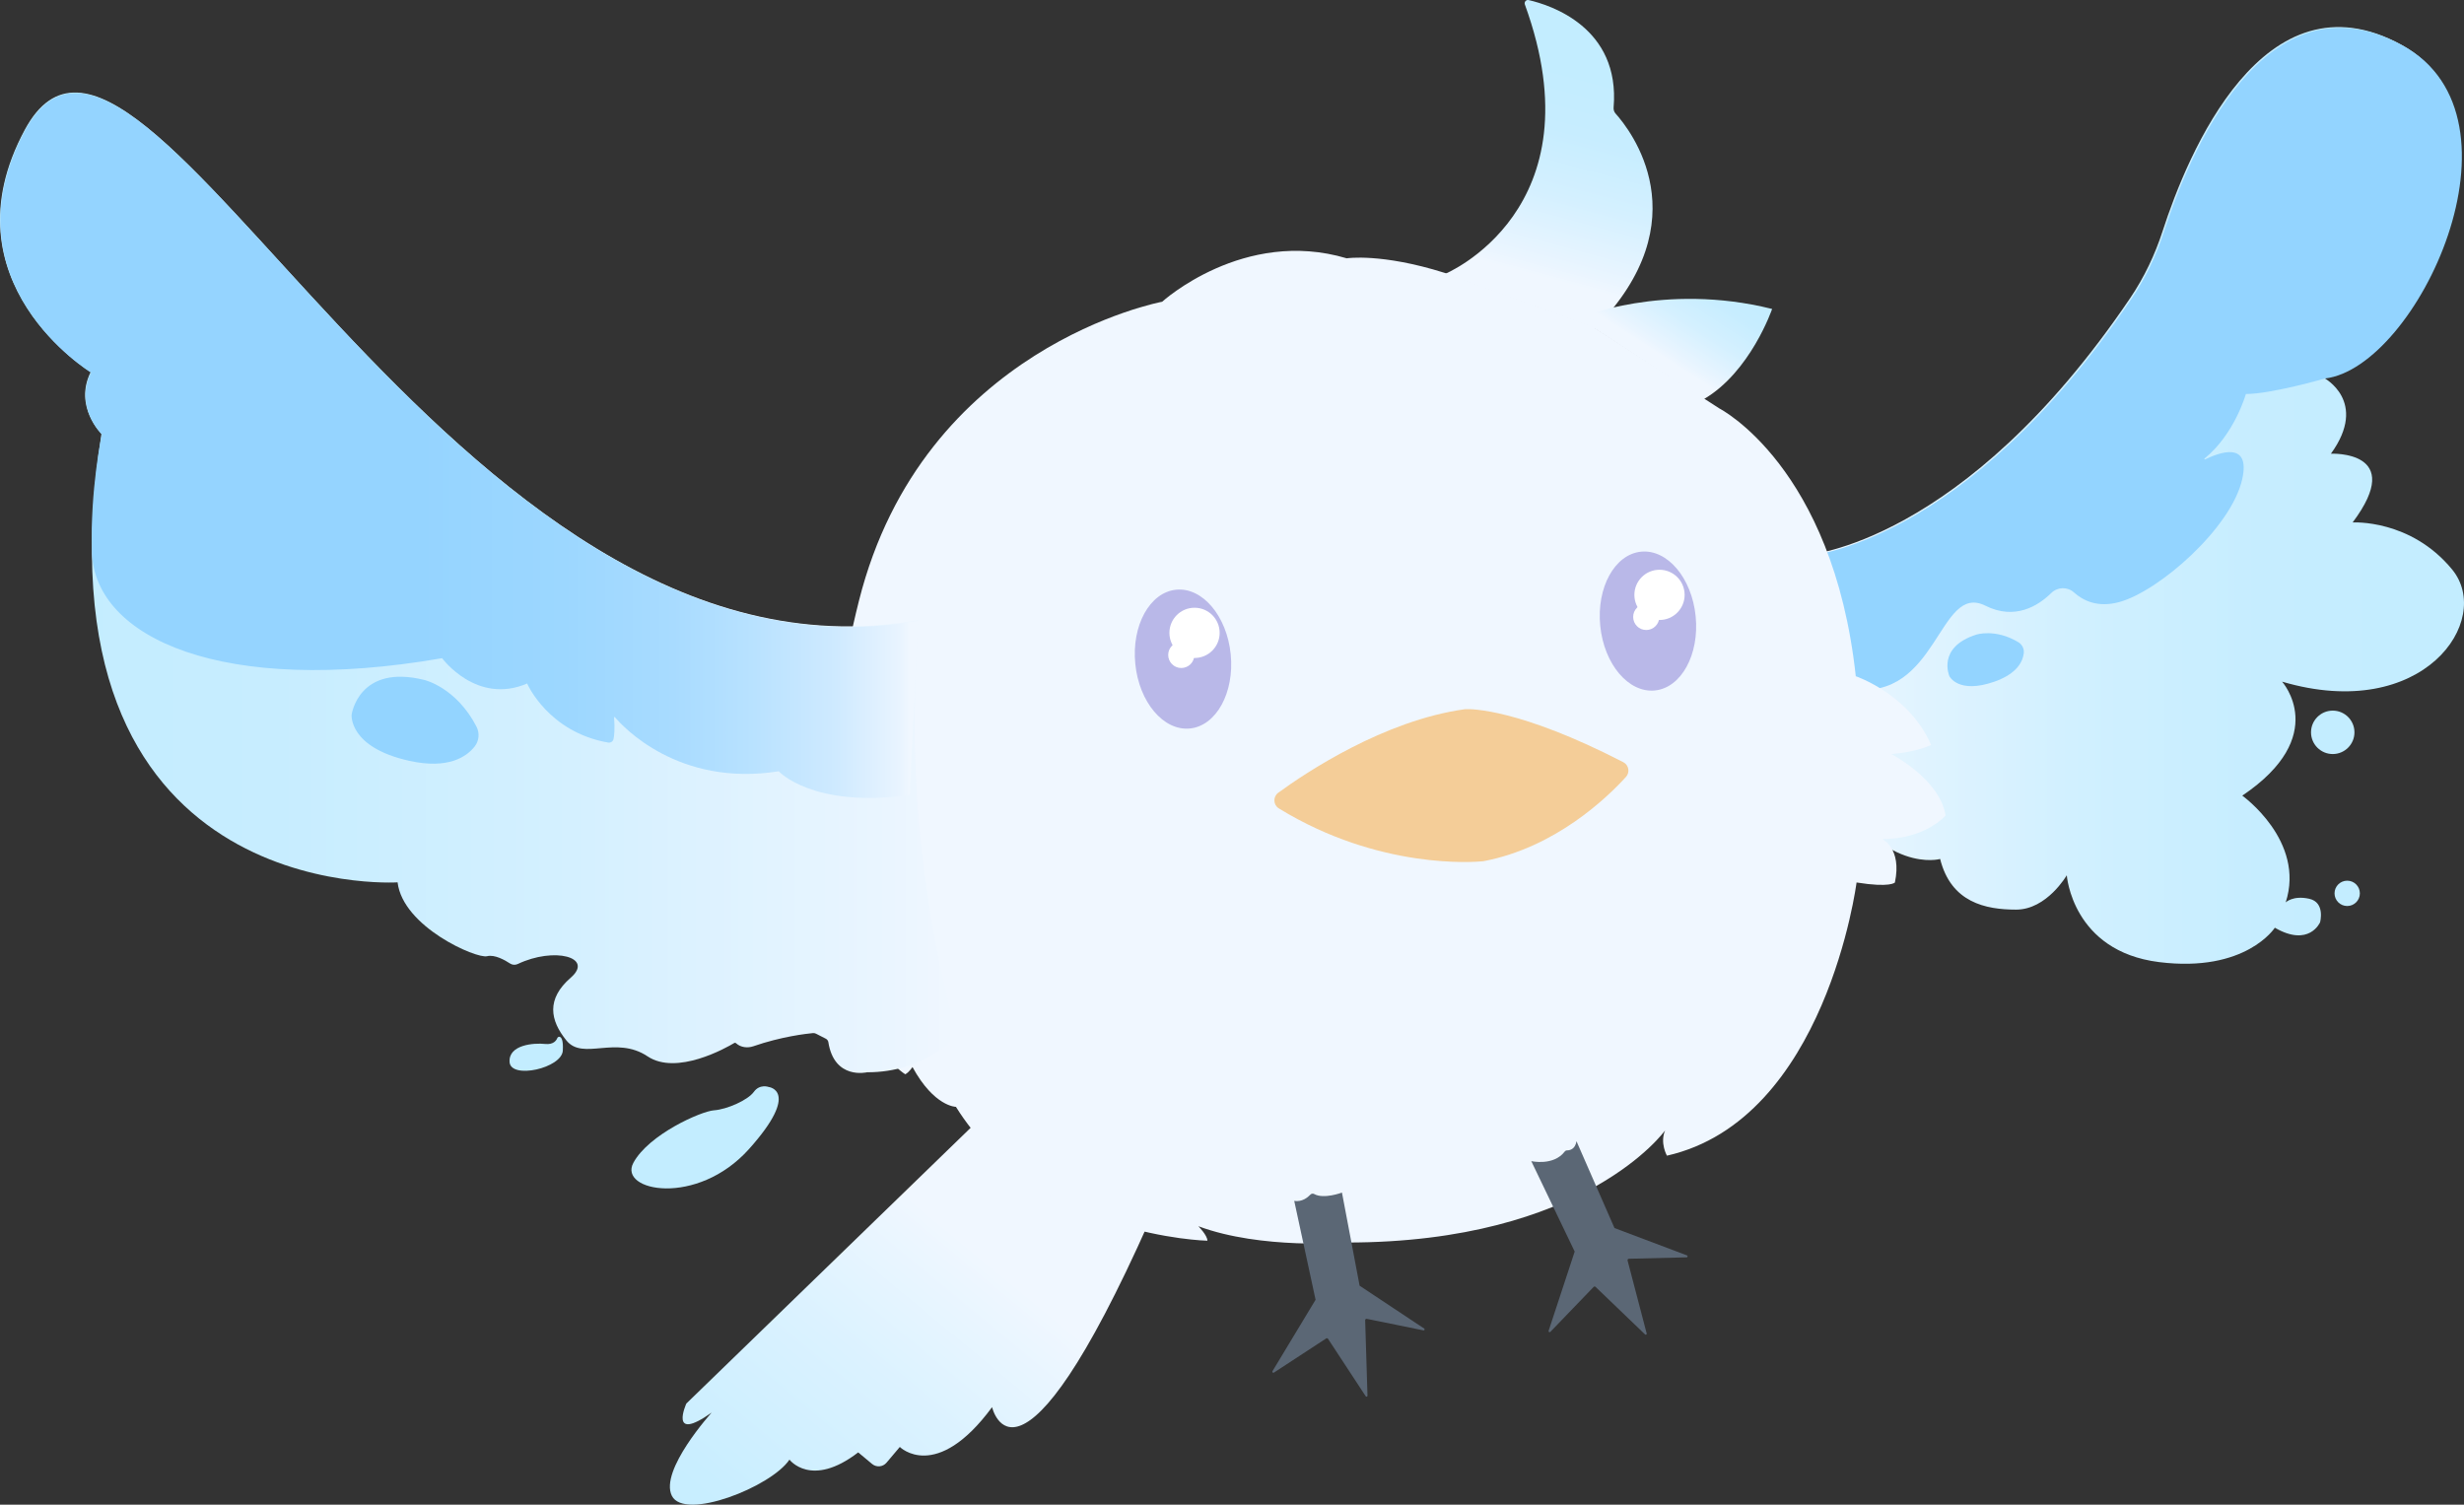 <?xml version="1.0" encoding="UTF-8"?><svg xmlns="http://www.w3.org/2000/svg" xmlns:xlink="http://www.w3.org/1999/xlink" viewBox="0 0 1862.36 1137.28"><rect x="0" y="0" width="1862.36" height="1137.28" fill="#333333" stroke="none"/><defs><style>.j{fill:url(#e);}.k{fill:url(#d);}.l{fill:url(#g);}.m{fill:url(#f);}.n{fill:url(#i);}.o{fill:url(#h);}.p{fill:#f4cd98;}.q{fill:#f0f7ff;}.r{fill:#fff;}.s{fill:#b9b8e8;}.t{fill:#c3edff;}.u{fill:#93d4ff;}.v{fill:#5b6775;}</style><linearGradient id="d" x1="1365.22" y1="374.45" x2="1862.36" y2="374.45" gradientTransform="matrix(1, 0, 0, 1, 0, 0)" gradientUnits="userSpaceOnUse"><stop offset="0" stop-color="#f0f7ff"/><stop offset=".13" stop-color="#e3f4ff"/><stop offset=".4" stop-color="#d1f0ff"/><stop offset=".69" stop-color="#c6edff"/><stop offset="1" stop-color="#c3edff"/></linearGradient><linearGradient id="e" x1="514.62" y1="1231.34" x2="745.43" y2="951.81" gradientTransform="matrix(1, 0, 0, 1, 0, 0)" gradientUnits="userSpaceOnUse"><stop offset="0" stop-color="#c3edff"/><stop offset=".28" stop-color="#c9eeff"/><stop offset=".67" stop-color="#dbf2ff"/><stop offset="1" stop-color="#f0f7ff"/></linearGradient><linearGradient id="f" x1="1205.86" y1="57.97" x2="1165.03" y2="209.45" gradientTransform="matrix(1, 0, 0, 1, 0, 0)" gradientUnits="userSpaceOnUse"><stop offset="0" stop-color="#c3edff"/><stop offset=".29" stop-color="#c7edff"/><stop offset=".6" stop-color="#d4f0ff"/><stop offset=".93" stop-color="#eaf5ff"/><stop offset="1" stop-color="#f0f7ff"/></linearGradient><linearGradient id="g" x1="1294.07" y1="197.64" x2="1250.09" y2="265.54" xlink:href="#f"/><linearGradient id="h" x1="0" y1="440.45" x2="722.51" y2="440.45" xlink:href="#f"/><linearGradient id="i" x1=".27" y1="336.73" x2="687.58" y2="336.73" gradientTransform="matrix(1, 0, 0, 1, 0, 0)" gradientUnits="userSpaceOnUse"><stop offset="0" stop-color="#94d4ff"/><stop offset=".46" stop-color="#95d4ff"/><stop offset=".62" stop-color="#9cd7ff"/><stop offset=".74" stop-color="#a8dbff"/><stop offset=".83" stop-color="#b9e2ff"/><stop offset=".92" stop-color="#cfeaff"/><stop offset=".99" stop-color="#e9f4ff"/><stop offset="1" stop-color="#f0f7ff"/></linearGradient></defs><g id="a"/><g id="b"><g id="c"><g><g><path class="k" d="M1365.22,419.51s118.57-7.49,244.81-194.17c10.59-15.66,18.77-32.82,24.59-50.81,18.68-57.69,76.2-197.78,180.49-140.64,99.82,54.7,10.94,243.41-58.8,251.61,0,0,34.19,17.78,5.47,57.43,0,0,57.43-2.73,16.41,51.96,0,0,43.76-2.73,75.21,35.55,31.45,38.29-21.88,116.23-128.54,84.78,0,0,36.92,41.02-30.08,86.15,0,0,47.86,34.19,32.82,80.68,0,0,5.47-5.47,17.78-2.73,12.31,2.73,8.2,17.78,8.2,17.78,0,0-8.2,19.14-34.19,4.1,0,0-21.88,34.19-87.52,25.98-65.64-8.2-69.74-65.64-69.74-65.64,0,0-15.04,25.98-38.29,25.98s-49.23-5.47-57.43-38.29c0,0-42.39,12.31-84.78-57.43l-16.41-172.3Z"/><circle class="t" cx="1763.15" cy="553.52" r="16.41"/><circle class="t" cx="1774.08" cy="675.22" r="9.57"/><path class="u" d="M1366.19,420.09s118.57-7.49,244.81-194.17c10.59-15.66,18.77-32.82,24.59-50.81,18.68-57.69,76.2-197.78,180.49-140.64,99.82,54.7,10.94,243.41-58.8,251.61,0,0-40.63,11.72-59.78,11.72,0,0-8.51,30.38-31.25,48.75-.37,.3,0,.89,.43,.68,10.55-5.18,34.53-14.19,28.08,14.84-8.2,36.92-62.9,84.78-92.99,92.99-16.32,4.45-27.41-1.16-34.14-7.23-4.95-4.47-12.47-4.29-17.23,.38-9.89,9.72-27.41,20.78-49.82,9.58-35.55-17.78-35.55,72.48-101.19,62.9l-33.21-100.61Z"/></g><path class="j" d="M745.76,840.68l-227,220.16s-13.67,30.08,19.14,6.84c0,0-39.66,43.76-30.08,62.9,9.57,19.14,75.21-6.84,88.88-27.35,0,0,16.41,21.88,51.96-5.47l10.51,8.76c3.26,2.72,8.11,2.3,10.86-.95l10.08-11.92s27.35,27.35,69.74-30.08c0,0,19.14,83.41,118.97-140.85l-123.07-82.05Z"/><path class="u" d="M1525.5,485.38c2.87,1.72,4.51,4.95,4.14,8.27-.68,6.04-4.78,15.47-22.21,21.57-27.35,9.57-34-4.1-34-4.1,0,0-9.76-21.88,20.33-31.45,0,0,14.29-4.76,31.75,5.71Z"/><path class="m" d="M1205.67,248.07c80.58-81.82,26.29-150.16,15.45-162.21-1.13-1.25-1.65-2.92-1.51-4.6,5.15-60.78-48.21-77.55-64.19-81.2-1.94-.44-3.57,1.44-2.89,3.31,56.52,155.31-60.35,203.67-60.35,203.67l113.5,41.02Z"/><path class="l" d="M1193.1,240.36s64.27-27.35,146.32-6.84c0,0-16.41,47.86-51.96,68.37l-94.35-61.54Z"/><path class="q" d="M1205.67,248.07l93.91,60.67s85.83,43.76,103.08,202.38c0,0,40.5,13.67,56.91,51.96,0,0-10.94,5.47-30.08,6.84,0,0,36.92,19.14,41.02,46.49,0,0-15.04,17.78-47.86,17.78,0,0,15.04,6.84,9.57,32.82,0,0-3.26,4.1-28.98,0,0,0-22.98,179.14-143.32,206.49,0,0-5.47-9.57-1.37-19.14,0,0-60.17,84.78-240.67,84.78,0,0-64.27,5.47-112.13-12.31,0,0,6.84,6.84,6.84,10.94,0,0-128.54-2.73-190.08-101.19,0,0-16.41,0-32.82-30.08,0,0-2.73,4.1-5.47,5.47-38.29-24.61-83.41-165.46-34.99-357.93,48.42-192.47,229.17-225.98,229.17-225.98,0,0,61.54-56.07,139.48-32.82,0,0,25.98-4.1,73.84,10.94l113.5,41.02"/><path class="v" d="M1191.55,862.56l28.72,65.64,54.84,20.69c.71,.32,.53,1.37-.25,1.44l-43.72,1.08c-.67,.02-1.14,.65-.98,1.3l14.46,55.24c.13,.71-.73,1.16-1.24,.65l-37.41-35.93c-.41-.4-1.07-.38-1.46,.03l-32.7,33.96c-.57,.59-1.55,.04-1.34-.75l19.72-59.93-32.82-68.37s16.8,3.88,25.28-7.22c.43-.57,1.12-.9,1.84-.9,2-.01,6.06-.81,7.07-6.92Z"/><path class="v" d="M994.35,982.4l-32.6,54.01c-.38,.73,.45,1.48,1.14,1.03l39.46-25.8c.48-.31,1.12-.18,1.43,.3l28.45,43.37c.38,.61,1.32,.36,1.36-.36l-1.76-57.07c-.02-.67,.59-1.18,1.24-1.05l42.85,8.71c.77,.1,1.18-.88,.56-1.35l-48.84-32.41-13.34-70.39s-13.74,5.21-21.04,1.08c-.92-.52-2.08-.31-2.81,.46-2.05,2.16-6.42,5.72-12.23,4.75l16.13,74.71Z"/><g><path class="o" d="M722.51,783.25s-23.25,27.35-67.18,27.21c0,0-24.73,5.99-29.25-22.78-.17-1.09-.87-2.06-1.92-2.6l-7.43-3.8c-.7-.36-1.5-.51-2.3-.44-4.93,.46-23.86,2.61-45.07,9.96-4.42,1.53-9.51,.84-12.84-2.13-.05-.05-.11-.1-.16-.15-.38-.35-.98-.44-1.44-.16-5.89,3.52-43.41,24.81-65.48,10.06-24-16.04-48.79,3.41-61.3-11.96-12.51-15.37-15.27-31.42,3.22-47.48,17.83-15.48-12.44-23.49-40.04-10.35-1.85,.88-4.08,.75-5.75-.35-4.03-2.66-11.76-7-17.44-5.55-8.03,2.04-63.64-22.14-67.63-55.82,0,0-278.96,17.8-223.82-339.01,0,0-21.05-20.68-8.16-46.69,0,0-111.77-68.17-49.78-183.12C106.31-64.32,338.98,531.83,693.79,468.74l-1.58,36.24c-3.49,80.32,3.72,160.75,21.45,239.17l8.84,39.11Z"/><path class="t" d="M423.03,783.67c-.75-.2-1.54,.26-1.8,.93-.58,1.51-2.68,5.18-9.25,4.46-8.23-.9-27.75,.46-26.82,13.69,.92,13.23,39.54,4.62,40.24-8.72,.42-8-1.09-10.03-2.37-10.36Z"/><path class="t" d="M580.93,821.56s-6.71-2.48-11.18,3.73c-4.47,6.22-20.32,13.23-30.08,13.92-9.76,.68-49.38,18.22-60.96,39.7-11.57,21.48,48.1,33.56,87.51-10.54,39.41-44.1,14.7-46.81,14.7-46.81Z"/></g><path class="u" d="M360.13,549.2c2.5,4.85,2.01,10.74-1.37,15.03-6.14,7.79-19.93,17.35-49.35,10.84-46.16-10.22-43.64-34.91-43.64-34.91,0,0,5.27-38.73,55.22-26.16,0,0,23.91,5.67,39.14,35.2Z"/><path class="n" d="M687.58,600.82c-73.22,10.38-99-17.86-99-17.86-75.95,12.07-118.05-34.06-123.83-40.9-.22-.26-.62-.07-.6,.27,.63,8.39,.15,13.39-.42,16.21-.38,1.86-2.19,3.05-4.06,2.72-45.53-7.98-61.24-44.64-61.24-44.64-38.29,16.41-64.27-19.14-64.27-19.14-165.46,28.72-262.55-15.04-264.68-80.04-1.55-47.15,7.48-89.11,7.48-89.11,0,0-21.05-20.68-8.16-46.69,0,0-111.77-68.17-49.78-183.12C106.59-63.9,339.25,532.25,694.07,469.15l-6.49,131.66Z"/><path class="p" d="M966.13,599.18c21.16-15.42,79.88-54.6,140.94-63.12,.24-.03,.48-.06,.73-.07,4.12-.17,40.72-.34,119.14,40.1,4.16,2.15,5.16,7.67,2.01,11.13-14.27,15.7-53.27,53.31-107.53,63.67-.23,.04-.45,.08-.69,.1-5.64,.56-78.04,6.69-154.09-39.93-4.35-2.66-4.62-8.88-.5-11.88Z"/><g><ellipse class="s" cx="1245.56" cy="469.48" rx="36.24" ry="52.71" transform="translate(-40.34 125.53) rotate(-5.68)"/><circle class="r" cx="1254.3" cy="449.63" r="18.99"/><circle class="r" cx="1244.27" cy="466.3" r="9.88"/></g><g><ellipse class="s" cx="894.13" cy="498.2" rx="36.24" ry="52.71" transform="translate(-44.9 90.91) rotate(-5.68)"/><circle class="r" cx="902.86" cy="478.34" r="18.99"/><circle class="r" cx="892.84" cy="495.02" r="9.88"/></g></g></g></g></svg>